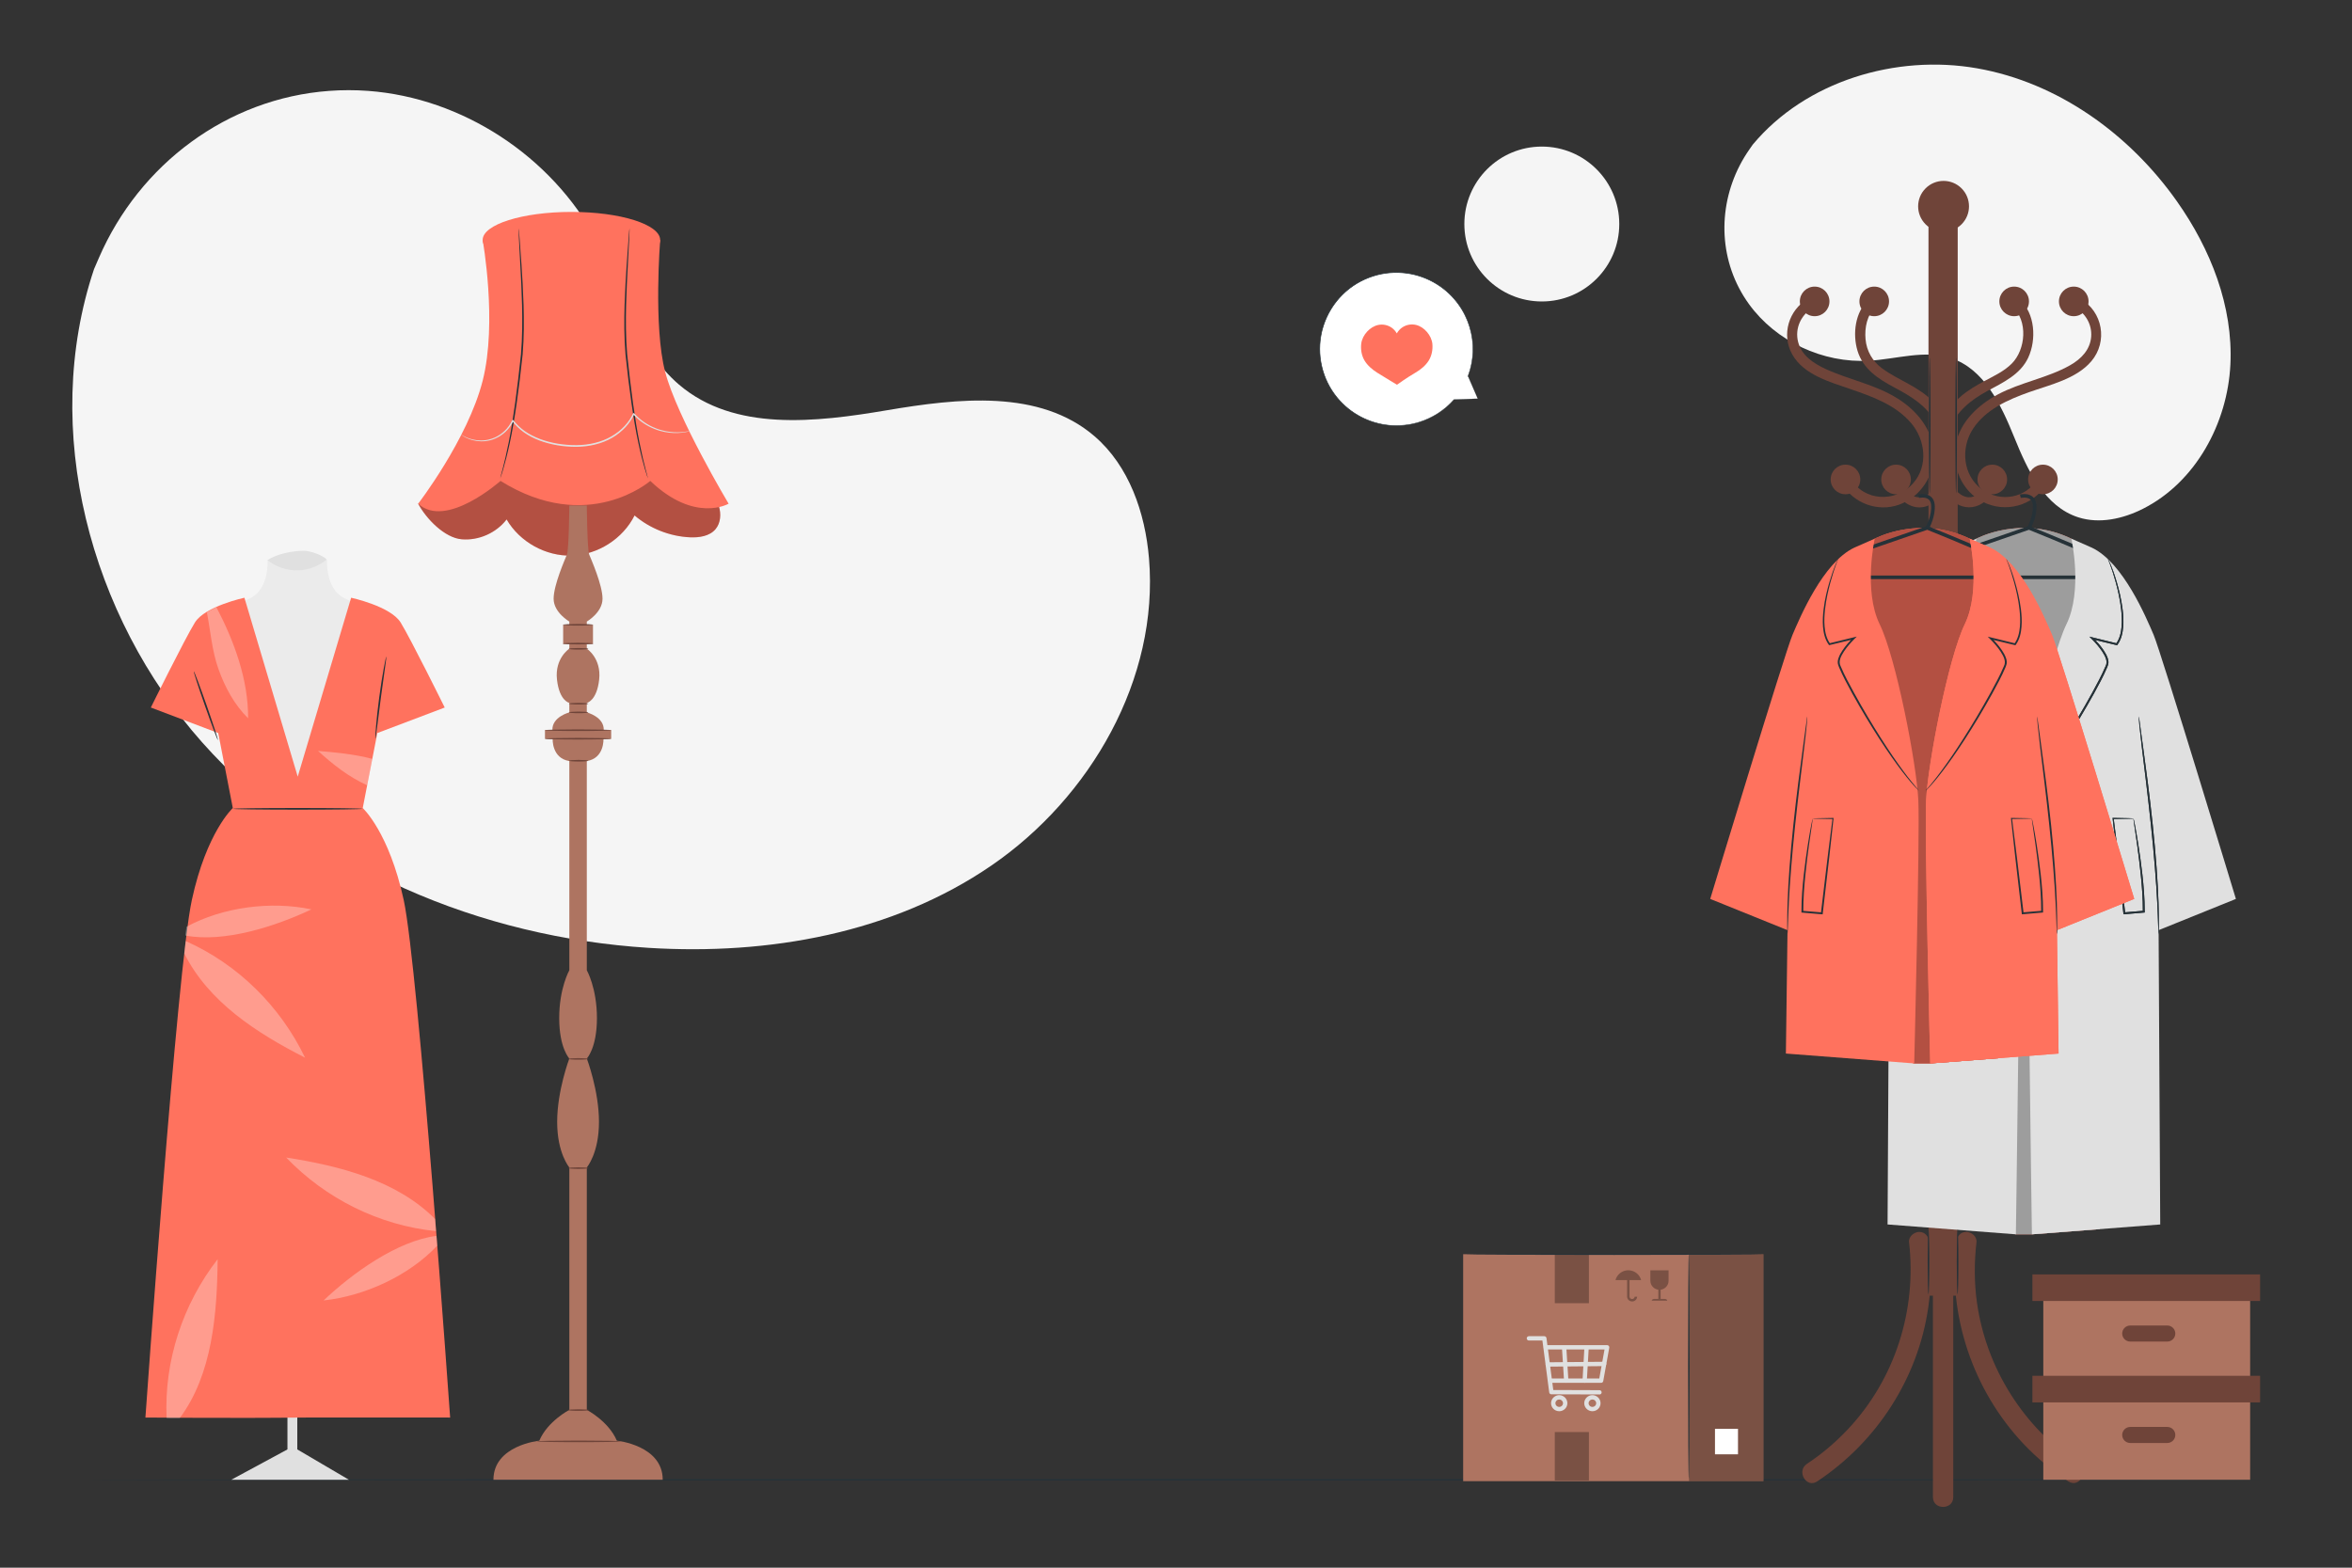 <svg xmlns="http://www.w3.org/2000/svg" viewBox="0 0 750 500"><rect x="0" y="0" width="750" height="500" fill="#333333" stroke="none"/><g id="freepik--background-simple--inject-4"><path d="M29.99,85.82l1.54-3.56c13-30.01,41.09-50.89,73.4-53.27,4.15-.31,8.33-.31,12.5,0,29.99,2.23,58.37,20.77,72.75,47.53,8.46,15.74,12.82,34.61,26.35,46.16,17.62,15.04,43.6,12.01,66.28,8.17,22.68-3.84,48.69-6.81,66.24,8.31,10.99,9.47,16.12,24.38,17.34,38.91,3.23,38.49-18.7,76.32-50.22,97.96-31.52,21.64-71.18,28.65-109.27,26.28-53.35-3.32-106.68-25.27-142.46-65.57C28.67,196.44,12.84,137,29.99,85.82Z" style="fill:#f5f5f5;"></path><path d="M558.92,46.11l-1.08,1.55c-9.14,13.08-10.62,30.1-3.34,44.13,.94,1.8,2,3.54,3.2,5.19,8.6,11.89,23.57,18.93,38.37,18.06,8.71-.51,17.66-3.53,25.93-.87,10.76,3.47,16.15,15.04,20.36,25.45,4.21,10.41,9.64,21.97,20.41,25.39,6.75,2.14,14.26,.46,20.61-2.76,16.82-8.51,26.92-27.31,27.84-45.94s-6.32-36.91-17.06-52.12c-15.04-21.32-37.81-37.85-63.71-42.4-25.91-4.55-54.66,4.09-71.53,24.32Z" style="fill:#f5f5f5;"></path><circle cx="491.65" cy="71.45" r="24.7" style="fill:#f5f5f5;"></circle></g><g id="freepik--Floor--inject-4"><path d="M28.14,471.96c0-.14,155.31-.26,346.84-.26s346.88,.12,346.88,.26-155.27,.26-346.88,.26-346.84-.12-346.84-.26Z" style="fill:#263238;"></path></g><g id="freepik--Coats--inject-4"><g><g><path d="M576.54,95.29c-6.17,3.54-8.56,11.46-5.03,17.75,3.65,6.5,11.99,8.79,18.54,11.05,6.99,2.4,14.29,4.99,19.27,10.74,4.68,5.4,5.66,13.84,.64,19.41-5.48,6.08-15.53,5.71-19.8-1.57-1.05-1.8-3.85-.17-2.8,1.64,3.63,6.2,11.39,9.1,18.19,6.66,6.96-2.51,11.38-9.35,11.01-16.72-.37-7.36-5.3-13.22-11.29-17.04-7.13-4.56-15.6-6.05-23.2-9.56-3.8-1.76-7.59-4.28-8.69-8.57-1.12-4.37,.95-8.76,4.8-10.97,1.81-1.04,.18-3.84-1.64-2.8h0Z" style="fill:#6f4439;"></path><path d="M595.89,95.55c-4.36,3.89-5.19,10.98-3.57,16.34,1.78,5.88,6.68,9,11.82,11.73,5.28,2.81,10.18,5.74,13.13,11.15,2.93,5.36,3.47,12.31,1.16,18-1.03,2.56-3.2,5.72-6.26,5.84-3.07,.13-5.21-3.03-6.18-5.55-.74-1.93-3.87-1.09-3.12,.86,1.89,4.93,6.62,9.74,12.27,7.23,5.8-2.57,7.84-9.96,7.92-15.75,.09-6.36-2.25-12.57-6.6-17.23-4.57-4.89-10.99-6.79-16.27-10.66-3.07-2.25-4.97-5.52-5.31-9.32-.33-3.65,.45-7.8,3.29-10.34,1.56-1.39-.74-3.68-2.29-2.29h0Z" style="fill:#6f4439;"></path><path d="M593.2,152.92c0,2.61-2.11,4.72-4.72,4.72s-4.72-2.11-4.72-4.72,2.11-4.72,4.72-4.72,4.72,2.11,4.72,4.72Z" style="fill:#6f4439;"></path><path d="M609.33,152.92c0,2.61-2.11,4.72-4.72,4.72s-4.72-2.11-4.72-4.72,2.11-4.72,4.72-4.72,4.72,2.11,4.72,4.72Z" style="fill:#6f4439;"></path><path d="M583.37,96.13c0,2.61-2.11,4.72-4.72,4.72s-4.72-2.11-4.72-4.72,2.11-4.72,4.72-4.72,4.72,2.11,4.72,4.72Z" style="fill:#6f4439;"></path><path d="M602.37,96.13c0,2.61-2.11,4.72-4.72,4.72s-4.72-2.11-4.72-4.72,2.11-4.72,4.72-4.72,4.72,2.11,4.72,4.72Z" style="fill:#6f4439;"></path><path d="M661.75,98.09c3.32,1.9,5.37,5.42,5.08,9.29-.31,4.16-3.21,7.12-6.68,9.09-7.25,4.12-15.78,5.42-23.14,9.36-6.11,3.27-11.89,8.59-13.3,15.66-1.45,7.3,1.78,15.07,8.5,18.54,7.2,3.72,16.21,1.35,20.35-5.72,1.06-1.8-1.74-3.44-2.8-1.64-3.69,6.3-11.98,7.64-17.77,3.41-6.12-4.47-6.83-13.14-2.88-19.25,4.03-6.23,11.22-9.37,17.95-11.76,6.66-2.36,15-4.2,19.8-9.83,5.36-6.29,3.67-15.85-3.47-19.95-1.81-1.04-3.45,1.76-1.64,2.8h0Z" style="fill:#6f4439;"></path><path d="M641.74,97.84c4.99,4.45,4.24,13.64-.24,18.13-2.35,2.36-5.46,3.83-8.36,5.38-2.84,1.51-5.65,3.11-8.08,5.25-4.63,4.09-7.47,9.85-8.08,15.98-.6,6.06,.81,13.58,5.95,17.46,2.36,1.79,5.34,2.33,8.08,1.09,3.01-1.36,4.88-4.24,6.03-7.23,.75-1.95-2.38-2.79-3.12-.86-.89,2.32-2.64,4.99-5.27,5.49-2.56,.48-4.79-1.61-6.05-3.6-3.31-5.26-3.2-12.65-.88-18.25,2.32-5.61,6.85-9.19,12.05-12,4.96-2.68,10.5-5.23,13-10.64,2.64-5.72,2.21-14.07-2.73-18.49-1.55-1.39-3.85,.9-2.29,2.29h0Z" style="fill:#6f4439;"></path><path d="M646.72,152.92c0,2.61,2.11,4.72,4.72,4.72s4.72-2.11,4.72-4.72-2.11-4.72-4.72-4.72-4.72,2.11-4.72,4.72Z" style="fill:#6f4439;"></path><path d="M630.58,152.92c0,2.61,2.11,4.72,4.72,4.72s4.72-2.11,4.72-4.72-2.11-4.72-4.72-4.72-4.72,2.11-4.72,4.72Z" style="fill:#6f4439;"></path><path d="M656.55,96.13c0,2.61,2.11,4.72,4.72,4.72s4.72-2.11,4.72-4.72-2.11-4.72-4.72-4.72-4.72,2.11-4.72,4.72Z" style="fill:#6f4439;"></path><path d="M637.55,96.13c0,2.61,2.11,4.72,4.72,4.72s4.72-2.11,4.72-4.72-2.11-4.72-4.72-4.72-4.72,2.11-4.72,4.72Z" style="fill:#6f4439;"></path><circle cx="619.76" cy="65.81" r="8.11" transform="translate(134.99 457.51) rotate(-45)" style="fill:#6f4439;"></circle><rect x="614.95" y="71.72" width="9.32" height="341.53" style="fill:#6f4439;"></rect><path d="M579.48,472.47c19.03-12.62,32.21-32.97,35.42-55.64,.97-6.87,1.13-13.78,.33-20.68-.2-1.74-1.35-3.24-3.24-3.24-1.6,0-3.44,1.49-3.24,3.24,2.51,21.72-4.48,43.74-19.5,59.7-3.92,4.17-8.28,7.87-13.05,11.03-3.46,2.3-.22,7.91,3.27,5.6h0Z" style="fill:#6f4439;"></path><path d="M662.8,466.87c-17.56-11.65-29.48-30.6-32.4-51.48-.89-6.37-.88-12.87-.14-19.25,.2-1.74-1.63-3.24-3.24-3.24-1.92,0-3.04,1.49-3.24,3.24-2.71,23.46,5.35,47.34,21.57,64.47,4.25,4.48,9.04,8.44,14.18,11.85,3.49,2.31,6.73-3.3,3.27-5.6h0Z" style="fill:#6f4439;"></path><path d="M616.37,399.94v77.55c0,4.17,6.48,4.18,6.48,0v-77.55c0-4.17-6.48-4.18-6.48,0h0Z" style="fill:#6f4439;"></path></g><g><path d="M630.23,171.81s14.23-7.7,30.28,0l7.04,17.67,2,202.54-21.64,1.66h-5.1l-16.14-5.18-9.77-171.76,1.72-27.59,11.6-17.35Z" style="fill:#FF725E;"></path><g style="opacity:.3;"><path d="M630.23,171.81s14.23-7.7,30.28,0l7.04,17.67,2,202.54-21.64,1.66h-5.1l-16.14-5.18-9.77-171.76,1.72-27.59,11.6-17.35Z"></path></g><path d="M630.23,171.81s14.23-7.7,30.28,0l7.04,17.67,2,202.54-21.64,1.66h-5.1l-16.14-5.18-9.77-171.76,1.72-27.59,11.6-17.35Z" style="fill:#e0e0e0;"></path><g style="opacity:.3;"><path d="M630.23,171.81s14.23-7.7,30.28,0l7.04,17.67,2,202.54-21.64,1.66h-5.1l-16.14-5.18-9.77-171.76,1.72-27.59,11.6-17.35Z"></path></g><g><path d="M674.3,184.71h-57.74l.07-.64c.02-.19,.56-4.77,2.78-6.26,2.05-1.37,9.8-3.93,10.2-4.06l17.41-6.02,.2,.08c2.43,.98,23.77,9.6,25.48,11.26,2.31,2.23,1.73,5.06,1.71,5.18l-.1,.45Zm-56.44-1.14h55.48c.04-.76-.07-2.34-1.44-3.66-1.16-1.13-15.46-7.13-24.92-10.94l-17.01,5.88c-.08,.03-7.99,2.63-9.92,3.92-1.26,.84-1.93,3.35-2.18,4.8Z" style="fill:#263238;"></path><path d="M647.49,168.64l-.99-.56s2.05-3.68,1.7-7.11c-.09-.83-.38-1.41-.91-1.78-1.12-.79-2.9-.38-2.91-.37l-.27-1.11c.09-.02,2.29-.54,3.84,.55,.8,.57,1.27,1.44,1.39,2.6,.39,3.8-1.75,7.63-1.84,7.79Z" style="fill:#263238;"></path></g><path d="M712.98,286.71s-23.87-78.7-26.23-84.21c-2.36-5.51-9.71-23.09-19.67-27.81l-6.56-2.89s3.67,16.53-1.57,27.28c-5.25,10.76-11.8,44.6-12.33,56.14-.52,11.54,1.31,138.46,1.31,138.46l40.92-3.15-.52-93.86,24.66-9.97Z" style="fill:#e0e0e0;"></path><path d="M688.34,298.04s-.04-.24-.07-.71c-.02-.53-.05-1.2-.08-2.04-.04-1.77-.16-4.32-.3-7.48-.31-6.31-.99-15.02-2-24.61-1-9.6-2.11-18.26-2.87-24.54-.38-3.14-.66-5.68-.83-7.45-.09-.88-.13-1.57-.16-2.03-.03-.47-.03-.71-.01-.71,.02,0,.07,.24,.13,.7,.07,.52,.16,1.19,.27,2.02,.25,1.83,.59,4.34,1.01,7.42,.86,6.27,2.03,14.93,3.04,24.53,1.01,9.6,1.62,18.33,1.83,24.66,.08,3.16,.14,5.72,.11,7.49-.01,.83-.02,1.51-.03,2.04-.01,.47-.03,.71-.05,.71Z" style="fill:#263238;"></path><path d="M680.3,261.05s-.17,.02-.46,.04c-.34,.01-.77,.02-1.28,.04-1.17,.02-2.75,.05-4.73,.09l.17-.19c.85,6.51,2.19,17.45,3.65,29.85l.04,.38-.32-.26c2.13-.18,4.2-.35,6.21-.52l-.27,.29c.02-4.24-.31-8.23-.67-11.81-.37-3.58-.78-6.76-1.14-9.41-.37-2.59-.68-4.7-.9-6.23-.1-.68-.18-1.24-.24-1.68-.05-.39-.06-.56-.05-.59,0-.03,.08,.19,.16,.57,.09,.44,.2,.98,.34,1.66,.28,1.45,.66,3.56,1.07,6.21,.41,2.65,.87,5.83,1.27,9.41,.4,3.59,.75,7.59,.75,11.87v.27l-.27,.02c-2,.17-4.08,.35-6.21,.53l-.29,.02-.03-.29-.04-.38c-1.46-12.4-2.7-23.35-3.39-29.88l-.02-.19h.19c2.01,.04,3.62,.07,4.81,.09,.5,.02,.91,.03,1.25,.04,.28,.01,.42,.02,.41,.04Z" style="fill:#263238;"></path><path d="M646.52,252.12s.19-.27,.59-.75c.39-.49,1.03-1.15,1.75-2.1,1.5-1.84,3.55-4.6,5.95-8.09,2.39-3.5,5.11-7.76,7.98-12.59,1.42-2.42,2.91-4.96,4.37-7.64,1.45-2.68,2.98-5.46,4.23-8.41,.89-1.62-.15-3.34-1.06-4.78-.98-1.46-2.14-2.78-3.33-3.97l-.74-.74,1.01,.25c2.7,.66,5.29,1.3,7.77,1.91l-.28,.1c1.19-1.62,1.61-3.62,1.77-5.48,.17-1.88,.04-3.69-.13-5.38-.38-3.39-1.08-6.32-1.73-8.71-.66-2.4-1.28-4.26-1.75-5.52-.46-1.27-.78-1.91-.78-1.91,.05-.04,.44,.6,.95,1.85,.52,1.25,1.2,3.1,1.9,5.5,.7,2.39,1.44,5.33,1.87,8.75,.2,1.71,.34,3.54,.18,5.47-.15,1.91-.55,4-1.84,5.77l-.1,.14-.18-.04c-2.48-.6-5.08-1.22-7.78-1.87l.27-.49c1.23,1.23,2.41,2.55,3.42,4.06,.5,.76,.97,1.56,1.27,2.47,.08,.23,.15,.45,.18,.7,.05,.24,.07,.49,.05,.75,.02,.26-.08,.49-.14,.73-.07,.24-.14,.48-.24,.68-1.27,3.02-2.81,5.79-4.27,8.48-1.47,2.68-2.97,5.22-4.41,7.64-2.9,4.82-5.66,9.06-8.1,12.54-2.45,3.48-4.56,6.2-6.11,8-.75,.92-1.42,1.56-1.84,2.03-.43,.45-.67,.68-.68,.67Z" style="fill:#263238;"></path><path d="M688.34,298.04s-.04-.24-.07-.71c-.02-.53-.05-1.2-.08-2.04-.04-1.77-.16-4.32-.3-7.48-.31-6.31-.99-15.02-2-24.61-1-9.6-2.11-18.26-2.87-24.54-.38-3.14-.66-5.68-.83-7.45-.09-.88-.13-1.57-.16-2.03-.03-.47-.03-.71-.01-.71,.02,0,.07,.24,.13,.7,.07,.52,.16,1.19,.27,2.02,.25,1.83,.59,4.34,1.01,7.42,.86,6.27,2.03,14.93,3.04,24.53,1.01,9.6,1.62,18.33,1.83,24.66,.08,3.16,.14,5.72,.11,7.49-.01,.83-.02,1.51-.03,2.04-.01,.47-.03,.71-.05,.71Z" style="fill:#263238;"></path><path d="M680.3,261.05s-.17,.02-.46,.04c-.34,.01-.77,.02-1.28,.04-1.17,.02-2.75,.05-4.73,.09l.17-.19c.85,6.51,2.19,17.45,3.65,29.85l.04,.38-.32-.26c2.13-.18,4.2-.35,6.21-.52l-.27,.29c.02-4.24-.31-8.23-.67-11.81-.37-3.58-.78-6.76-1.14-9.41-.37-2.59-.68-4.7-.9-6.23-.1-.68-.18-1.24-.24-1.68-.05-.39-.06-.56-.05-.59,0-.03,.08,.19,.16,.57,.09,.44,.2,.98,.34,1.66,.28,1.45,.66,3.56,1.07,6.21,.41,2.65,.87,5.83,1.27,9.41,.4,3.59,.75,7.59,.75,11.87v.27l-.27,.02c-2,.17-4.08,.35-6.21,.53l-.29,.02-.03-.29-.04-.38c-1.46-12.4-2.7-23.35-3.39-29.88l-.02-.19h.19c2.01,.04,3.62,.07,4.81,.09,.5,.02,.91,.03,1.25,.04,.28,.01,.42,.02,.41,.04Z" style="fill:#263238;"></path><path d="M646.52,252.12s.19-.27,.59-.75c.39-.49,1.03-1.15,1.75-2.1,1.5-1.84,3.55-4.6,5.95-8.09,2.39-3.5,5.11-7.76,7.98-12.59,1.42-2.42,2.91-4.96,4.37-7.64,1.45-2.68,2.98-5.46,4.23-8.41,.89-1.62-.15-3.34-1.06-4.78-.98-1.46-2.14-2.78-3.33-3.97l-.74-.74,1.01,.25c2.7,.66,5.29,1.3,7.77,1.91l-.28,.1c1.19-1.62,1.61-3.62,1.77-5.48,.17-1.88,.04-3.69-.13-5.38-.38-3.39-1.08-6.32-1.73-8.71-.66-2.4-1.28-4.26-1.75-5.52-.46-1.27-.78-1.91-.78-1.91,.05-.04,.44,.6,.95,1.85,.52,1.25,1.2,3.1,1.9,5.5,.7,2.39,1.44,5.33,1.87,8.75,.2,1.71,.34,3.54,.18,5.47-.15,1.91-.55,4-1.84,5.77l-.1,.14-.18-.04c-2.48-.6-5.08-1.22-7.78-1.87l.27-.49c1.23,1.23,2.41,2.55,3.42,4.06,.5,.76,.97,1.56,1.27,2.47,.08,.23,.15,.45,.18,.7,.05,.24,.07,.49,.05,.75,.02,.26-.08,.49-.14,.73-.07,.24-.14,.48-.24,.68-1.27,3.02-2.81,5.79-4.27,8.48-1.47,2.68-2.97,5.22-4.41,7.64-2.9,4.82-5.66,9.06-8.1,12.54-2.45,3.48-4.56,6.2-6.11,8-.75,.92-1.42,1.56-1.84,2.03-.43,.45-.67,.68-.68,.67Z" style="fill:#263238;"></path><g><path d="M577.77,286.71s23.87-78.7,26.23-84.21c2.36-5.51,9.71-23.09,19.67-27.81l6.56-2.89s-3.67,16.53,1.57,27.28c5.25,10.76,11.8,44.6,12.33,56.14,.52,11.54-1.31,138.46-1.31,138.46l-40.92-3.15,.52-93.86-24.66-9.97Z" style="fill:#e0e0e0;"></path><path d="M602.41,298.04s-.04-.24-.05-.71c0-.53-.02-1.2-.03-2.04-.04-1.77,.03-4.33,.11-7.49,.21-6.33,.82-15.05,1.83-24.66,1.01-9.61,2.18-18.27,3.04-24.53,.42-3.08,.76-5.59,1.01-7.42,.11-.82,.2-1.49,.27-2.02,.07-.46,.11-.7,.13-.7,.02,0,.02,.25-.01,.71-.03,.46-.07,1.15-.16,2.03-.16,1.76-.45,4.31-.83,7.45-.75,6.28-1.86,14.95-2.87,24.54-1.01,9.59-1.69,18.3-2,24.61-.14,3.16-.26,5.71-.3,7.48-.03,.83-.06,1.51-.08,2.04-.03,.47-.05,.71-.07,.71Z" style="fill:#263238;"></path><path d="M610.44,261.05s.13-.02,.41-.04c.34-.01,.75-.02,1.25-.04,1.19-.02,2.81-.05,4.81-.09h.19l-.02,.19c-.69,6.53-1.93,17.48-3.39,29.88l-.04,.38-.03,.29-.29-.02c-2.13-.18-4.2-.36-6.21-.53l-.27-.02v-.27c0-4.28,.35-8.28,.75-11.87,.4-3.59,.86-6.77,1.27-9.41,.42-2.65,.79-4.76,1.07-6.21l.34-1.66c.08-.37,.15-.59,.16-.57,0,.03,0,.2-.05,.59-.06,.44-.14,.99-.24,1.68-.22,1.53-.52,3.64-.9,6.23-.36,2.65-.78,5.83-1.14,9.41-.36,3.58-.69,7.57-.67,11.81l-.27-.29,6.21,.52-.32,.26,.04-.38c1.46-12.4,2.8-23.34,3.65-29.85l.17,.19c-1.97-.04-3.56-.07-4.73-.09-.52-.02-.94-.03-1.28-.04-.29-.01-.45-.02-.46-.04Z" style="fill:#263238;"></path><path d="M644.23,252.12s-.25-.22-.68-.67c-.42-.46-1.09-1.1-1.84-2.03-1.56-1.8-3.66-4.53-6.11-8-2.44-3.48-5.21-7.73-8.1-12.54-1.44-2.41-2.94-4.96-4.41-7.64-1.46-2.69-2.99-5.46-4.27-8.48-.1-.21-.17-.44-.24-.68-.06-.24-.16-.47-.14-.73-.02-.26,0-.51,.05-.75,.03-.25,.1-.48,.18-.7,.3-.91,.77-1.71,1.27-2.47,1.02-1.51,2.19-2.83,3.42-4.06l.27,.49c-2.7,.65-5.3,1.28-7.78,1.87l-.18,.04-.1-.14c-1.28-1.77-1.68-3.86-1.84-5.77-.15-1.93-.01-3.76,.18-5.47,.42-3.42,1.17-6.36,1.87-8.75,.71-2.39,1.38-4.25,1.9-5.5,.51-1.25,.89-1.89,.95-1.85,0,0-.33,.64-.78,1.91-.46,1.26-1.09,3.13-1.75,5.52-.65,2.4-1.35,5.33-1.73,8.71-.18,1.69-.3,3.5-.13,5.38,.16,1.86,.58,3.86,1.77,5.48l-.28-.1c2.48-.61,5.08-1.25,7.77-1.91l1.01-.25-.74,.74c-1.19,1.2-2.36,2.52-3.33,3.97-.91,1.44-1.95,3.16-1.06,4.78,1.24,2.95,2.78,5.74,4.23,8.41,1.46,2.68,2.95,5.22,4.37,7.64,2.87,4.82,5.59,9.08,7.98,12.59,2.4,3.5,4.45,6.26,5.95,8.09,.72,.94,1.36,1.61,1.75,2.1,.4,.48,.61,.74,.59,.75Z" style="fill:#263238;"></path></g></g><g><path d="M597.82,171.81s14.22-7.7,30.28,0l7.04,17.67,2,148.03-21.64,1.66h-5.1l-16.14-5.18-9.77-117.25,1.72-27.59,11.6-17.35Z" style="fill:#FF725E;"></path><g style="opacity:.3;"><path d="M597.82,171.81s14.22-7.7,30.28,0l7.04,17.67,2,148.03-21.64,1.66h-5.1l-16.14-5.18-9.77-117.25,1.72-27.59,11.6-17.35Z"></path></g><path d="M597.82,171.81s14.22-7.7,30.28,0l7.04,17.67,2,148.03-21.64,1.66h-5.1l-16.14-5.18-9.77-117.25,1.72-27.59,11.6-17.35Z" style="fill:#FF725E;"></path><g style="opacity:.3;"><path d="M597.82,171.81s14.22-7.7,30.28,0l7.04,17.67,2,148.03-21.64,1.66h-5.1l-16.14-5.18-9.77-117.25,1.72-27.59,11.6-17.35Z"></path></g><g><path d="M641.88,184.71h-57.74l.07-.64c.02-.19,.56-4.77,2.78-6.26,2.05-1.37,9.8-3.93,10.2-4.06l17.41-6.02,.2,.08c2.43,.98,23.77,9.6,25.48,11.26,2.31,2.23,1.73,5.06,1.71,5.18l-.1,.45Zm-56.44-1.14h55.48c.04-.76-.07-2.34-1.44-3.66-1.16-1.13-15.46-7.13-24.92-10.94l-17.01,5.88c-.08,.03-7.99,2.63-9.92,3.92-1.26,.84-1.93,3.35-2.18,4.8Z" style="fill:#263238;"></path><path d="M615.07,168.64l-.99-.56s2.05-3.68,1.7-7.11c-.09-.83-.38-1.41-.91-1.78-1.12-.79-2.9-.38-2.91-.37l-.27-1.11c.09-.02,2.29-.54,3.84,.55,.8,.57,1.27,1.44,1.39,2.6,.39,3.8-1.75,7.63-1.84,7.79Z" style="fill:#263238;"></path></g><path d="M680.56,286.71s-23.87-78.7-26.23-84.21c-2.36-5.51-9.71-23.09-19.67-27.81l-6.56-2.89s3.67,16.53-1.57,27.28c-5.25,10.76-11.8,44.6-12.33,56.14-.52,11.54,1.31,83.95,1.31,83.95l40.92-3.15-.52-39.35,24.66-9.97Z" style="fill:#FF725E;"></path><path d="M655.92,298.04s-.04-.24-.07-.71c-.02-.53-.05-1.2-.08-2.04-.04-1.77-.16-4.32-.3-7.48-.31-6.31-.99-15.02-2-24.61-1-9.6-2.11-18.26-2.87-24.54-.38-3.14-.66-5.68-.83-7.45-.09-.88-.13-1.57-.16-2.03-.03-.47-.03-.71-.01-.71,.02,0,.06,.24,.13,.7,.07,.52,.16,1.19,.27,2.02,.25,1.83,.59,4.34,1.01,7.42,.86,6.27,2.03,14.93,3.04,24.53,1.01,9.6,1.62,18.33,1.83,24.66,.08,3.16,.14,5.72,.11,7.49-.01,.83-.02,1.51-.03,2.04-.01,.47-.03,.71-.05,.71Z" style="fill:#263238;"></path><path d="M647.89,261.05s-.17,.02-.46,.04c-.34,.01-.77,.02-1.28,.04-1.17,.02-2.75,.05-4.73,.09l.17-.19c.85,6.51,2.19,17.45,3.65,29.85l.04,.38-.32-.26c2.13-.18,4.2-.35,6.21-.52l-.27,.29c.02-4.24-.31-8.23-.67-11.81-.37-3.58-.78-6.76-1.14-9.41-.37-2.59-.68-4.7-.9-6.23-.1-.68-.18-1.24-.24-1.68-.05-.39-.06-.56-.05-.59,0-.03,.08,.19,.16,.57l.34,1.66c.28,1.45,.66,3.56,1.07,6.21,.41,2.65,.87,5.83,1.27,9.41,.4,3.59,.75,7.59,.75,11.87v.27l-.27,.02c-2,.17-4.08,.35-6.21,.53l-.29,.02-.03-.29-.04-.38c-1.46-12.4-2.7-23.35-3.39-29.88l-.02-.19h.19c2.01,.04,3.62,.07,4.81,.09,.5,.02,.91,.03,1.25,.04,.28,.01,.42,.02,.41,.04Z" style="fill:#263238;"></path><path d="M614.1,252.12s.19-.27,.59-.75c.39-.49,1.03-1.15,1.75-2.1,1.5-1.84,3.55-4.6,5.95-8.09,2.39-3.5,5.11-7.76,7.98-12.59,1.42-2.42,2.91-4.96,4.37-7.64,1.45-2.68,2.98-5.46,4.23-8.41,.89-1.62-.15-3.34-1.06-4.78-.98-1.46-2.14-2.78-3.33-3.97l-.74-.74,1.01,.25c2.7,.66,5.29,1.3,7.77,1.91l-.28,.1c1.19-1.62,1.61-3.62,1.77-5.48,.17-1.88,.04-3.69-.13-5.38-.38-3.39-1.08-6.32-1.73-8.71-.66-2.4-1.28-4.26-1.75-5.52-.46-1.27-.78-1.91-.78-1.91,.05-.04,.44,.6,.95,1.85,.52,1.25,1.2,3.1,1.9,5.5,.7,2.39,1.44,5.33,1.87,8.75,.2,1.71,.34,3.54,.18,5.47-.15,1.91-.55,4-1.84,5.77l-.1,.14-.18-.04c-2.48-.6-5.08-1.22-7.78-1.87l.27-.49c1.23,1.23,2.41,2.55,3.42,4.06,.5,.76,.97,1.56,1.27,2.47,.08,.23,.15,.45,.18,.7,.05,.24,.07,.49,.05,.75,.02,.26-.08,.49-.14,.73-.07,.24-.14,.48-.24,.68-1.27,3.02-2.81,5.79-4.27,8.48-1.47,2.68-2.97,5.22-4.41,7.64-2.9,4.82-5.66,9.06-8.1,12.54-2.45,3.48-4.56,6.2-6.11,8-.75,.92-1.42,1.56-1.84,2.03-.43,.45-.67,.68-.68,.67Z" style="fill:#263238;"></path><path d="M680.56,286.71s-23.87-78.7-26.23-84.21c-2.36-5.51-9.71-23.09-19.67-27.81l-6.56-2.89s3.67,16.53-1.57,27.28c-5.25,10.76-11.8,44.6-12.33,56.14-.52,11.54,1.31,83.95,1.31,83.95l40.92-3.15-.52-39.35,24.66-9.97Z" style="fill:#FF725E;"></path><path d="M655.92,298.04s-.04-.24-.07-.71c-.02-.53-.05-1.2-.08-2.04-.04-1.77-.16-4.32-.3-7.48-.31-6.31-.99-15.02-2-24.61-1-9.6-2.11-18.26-2.87-24.54-.38-3.14-.66-5.68-.83-7.45-.09-.88-.13-1.57-.16-2.03-.03-.47-.03-.71-.01-.71,.02,0,.06,.24,.13,.7,.07,.52,.16,1.19,.27,2.02,.25,1.83,.59,4.34,1.01,7.42,.86,6.27,2.03,14.93,3.04,24.53,1.01,9.6,1.62,18.33,1.83,24.66,.08,3.16,.14,5.72,.11,7.49-.01,.83-.02,1.51-.03,2.04-.01,.47-.03,.71-.05,.71Z" style="fill:#263238;"></path><path d="M647.89,261.05s-.17,.02-.46,.04c-.34,.01-.77,.02-1.28,.04-1.17,.02-2.75,.05-4.73,.09l.17-.19c.85,6.51,2.19,17.45,3.65,29.85l.04,.38-.32-.26c2.13-.18,4.2-.35,6.21-.52l-.27,.29c.02-4.24-.31-8.23-.67-11.81-.37-3.58-.78-6.76-1.14-9.41-.37-2.59-.68-4.7-.9-6.23-.1-.68-.18-1.24-.24-1.68-.05-.39-.06-.56-.05-.59,0-.03,.08,.19,.16,.57l.34,1.66c.28,1.45,.66,3.56,1.07,6.21,.41,2.65,.87,5.83,1.27,9.41,.4,3.59,.75,7.59,.75,11.87v.27l-.27,.02c-2,.17-4.08,.35-6.21,.53l-.29,.02-.03-.29-.04-.38c-1.46-12.4-2.7-23.35-3.39-29.88l-.02-.19h.19c2.01,.04,3.62,.07,4.81,.09,.5,.02,.91,.03,1.25,.04,.28,.01,.42,.02,.41,.04Z" style="fill:#263238;"></path><path d="M614.1,252.12s.19-.27,.59-.75c.39-.49,1.03-1.15,1.75-2.1,1.5-1.84,3.55-4.6,5.95-8.09,2.39-3.5,5.11-7.76,7.98-12.59,1.42-2.42,2.91-4.96,4.37-7.64,1.45-2.68,2.98-5.46,4.23-8.41,.89-1.62-.15-3.34-1.06-4.78-.98-1.46-2.14-2.78-3.33-3.97l-.74-.74,1.01,.25c2.7,.66,5.29,1.3,7.77,1.91l-.28,.1c1.19-1.62,1.61-3.62,1.77-5.48,.17-1.88,.04-3.69-.13-5.38-.38-3.39-1.08-6.32-1.73-8.71-.66-2.4-1.28-4.26-1.75-5.52-.46-1.27-.78-1.91-.78-1.91,.05-.04,.44,.6,.95,1.85,.52,1.25,1.2,3.1,1.9,5.5,.7,2.39,1.44,5.33,1.87,8.75,.2,1.71,.34,3.54,.18,5.47-.15,1.91-.55,4-1.84,5.77l-.1,.14-.18-.04c-2.48-.6-5.08-1.22-7.78-1.87l.27-.49c1.23,1.23,2.41,2.55,3.42,4.06,.5,.76,.97,1.56,1.27,2.47,.08,.23,.15,.45,.18,.7,.05,.24,.07,.49,.05,.75,.02,.26-.08,.49-.14,.73-.07,.24-.14,.48-.24,.68-1.27,3.02-2.81,5.79-4.27,8.48-1.47,2.68-2.97,5.22-4.41,7.64-2.9,4.82-5.66,9.06-8.1,12.54-2.45,3.48-4.56,6.2-6.11,8-.75,.92-1.42,1.56-1.84,2.03-.43,.45-.67,.68-.68,.67Z" style="fill:#263238;"></path><g><path d="M545.35,286.71s23.87-78.7,26.23-84.21c2.36-5.51,9.71-23.09,19.67-27.81l6.56-2.89s-3.67,16.53,1.57,27.28c5.25,10.76,11.8,44.6,12.33,56.14,.52,11.54-1.31,83.95-1.31,83.95l-40.92-3.15,.52-39.35-24.66-9.97Z" style="fill:#FF725E;"></path><path d="M569.99,298.04s-.04-.24-.05-.71c0-.53-.02-1.2-.03-2.04-.04-1.77,.03-4.33,.11-7.49,.21-6.33,.82-15.05,1.83-24.66,1.01-9.61,2.18-18.27,3.04-24.53,.42-3.08,.76-5.59,1.01-7.42,.11-.82,.2-1.49,.27-2.02,.07-.46,.11-.7,.13-.7,.02,0,.02,.25-.01,.71-.03,.46-.07,1.15-.16,2.03-.16,1.76-.45,4.31-.83,7.45-.75,6.28-1.86,14.95-2.87,24.54-1.01,9.59-1.69,18.3-2,24.61-.14,3.16-.26,5.71-.3,7.48-.03,.83-.06,1.51-.08,2.04-.02,.47-.05,.71-.07,.71Z" style="fill:#263238;"></path><path d="M578.03,261.05s.13-.02,.41-.04c.34-.01,.75-.02,1.25-.04,1.19-.02,2.81-.05,4.81-.09h.19l-.02,.19c-.69,6.53-1.93,17.48-3.39,29.88l-.04,.38-.03,.29-.29-.02c-2.13-.18-4.2-.36-6.21-.53l-.27-.02v-.27c0-4.28,.35-8.28,.75-11.87,.4-3.59,.86-6.77,1.27-9.41,.42-2.65,.79-4.76,1.07-6.21l.34-1.66c.08-.37,.15-.59,.16-.57,0,.03,0,.2-.05,.59-.06,.44-.14,.99-.24,1.68-.22,1.53-.52,3.64-.9,6.23-.36,2.65-.78,5.83-1.14,9.41-.36,3.58-.69,7.57-.67,11.81l-.27-.29c2,.17,4.08,.34,6.21,.52l-.32,.26,.04-.38c1.46-12.4,2.8-23.34,3.65-29.85l.17,.19c-1.97-.04-3.56-.07-4.73-.09-.52-.02-.94-.03-1.28-.04-.29-.01-.45-.02-.46-.04Z" style="fill:#263238;"></path><path d="M611.81,252.12s-.25-.22-.68-.67c-.42-.46-1.09-1.1-1.84-2.03-1.56-1.8-3.66-4.53-6.11-8-2.44-3.48-5.21-7.73-8.1-12.54-1.44-2.41-2.94-4.96-4.41-7.64-1.46-2.69-2.99-5.46-4.27-8.48-.1-.21-.17-.44-.24-.68-.06-.24-.16-.47-.14-.73-.02-.26,0-.51,.05-.75,.03-.25,.1-.48,.18-.7,.3-.91,.77-1.71,1.27-2.47,1.02-1.51,2.19-2.83,3.42-4.06l.27,.49c-2.7,.65-5.3,1.28-7.78,1.87l-.18,.04-.1-.14c-1.28-1.77-1.68-3.86-1.84-5.77-.15-1.93-.01-3.76,.18-5.47,.42-3.42,1.17-6.36,1.87-8.75,.71-2.39,1.38-4.25,1.9-5.5,.51-1.25,.89-1.89,.95-1.85,0,0-.33,.64-.78,1.91-.46,1.26-1.09,3.13-1.75,5.52-.65,2.4-1.35,5.33-1.73,8.71-.18,1.69-.3,3.5-.13,5.38,.16,1.86,.58,3.86,1.77,5.48l-.28-.1c2.48-.61,5.08-1.25,7.77-1.91l1.01-.25-.74,.74c-1.19,1.2-2.36,2.52-3.33,3.97-.91,1.44-1.95,3.16-1.06,4.78,1.24,2.95,2.78,5.74,4.23,8.41,1.46,2.68,2.95,5.22,4.37,7.64,2.87,4.82,5.59,9.08,7.98,12.59,2.4,3.5,4.45,6.26,5.95,8.09,.72,.94,1.36,1.61,1.75,2.1,.4,.48,.61,.74,.59,.75Z" style="fill:#263238;"></path></g></g><path d="M614.95,412.77c-.14,0-.26-4.62-.26-10.32s.12-10.32,.26-10.32,.26,4.62,.26,10.32-.12,10.32-.26,10.32Z" style="fill:#263238;"></path><path d="M624.23,412.77c-.14,0-.26-4.62-.26-10.32s.12-10.32,.26-10.32,.26,4.62,.26,10.32-.12,10.32-.26,10.32Z" style="fill:#263238;"></path><path d="M615.34,114.09c.14,0,.26,9.68,.26,21.62s-.12,21.62-.26,21.62-.26-9.68-.26-21.62,.12-21.62,.26-21.62Z" style="fill:#263238;"></path><path d="M623.76,114.09c.14,0,.26,9.68,.26,21.62s-.12,21.62-.26,21.62-.26-9.68-.26-21.62,.12-21.62,.26-21.62Z" style="fill:#263238;"></path></g></g><g id="freepik--Lamp--inject-4"><g><g><path d="M225.56,154.88c1.48,2.07,2.98,4.2,3.7,6.64,.73,2.44,.55,5.3-1.09,7.25-1.91,2.26-5.2,2.73-8.15,2.6-6.44-.3-12.76-2.79-17.67-6.97-3.72,7.44-11.71,12.54-20.02,12.8-8.31,.26-16.6-4.34-20.78-11.53-3.32,4.32-8.9,6.79-14.32,6.33-5.43-.45-11.33-6.53-13.88-11.34l3.65-2.34,20.49-13.06,57.19,.9,10.88,8.72Z" style="fill:#FF725E;"></path><g style="opacity:.3;"><path d="M225.56,154.88c1.48,2.07,2.98,4.2,3.7,6.64,.73,2.44,.55,5.3-1.09,7.25-1.91,2.26-5.2,2.73-8.15,2.6-6.44-.3-12.76-2.79-17.67-6.97-3.72,7.44-11.71,12.54-20.02,12.8-8.31,.26-16.6-4.34-20.78-11.53-3.32,4.32-8.9,6.79-14.32,6.33-5.43-.45-11.33-6.53-13.88-11.34l3.65-2.34,20.49-13.06,57.19,.9,10.88,8.72Z"></path></g><ellipse cx="182.21" cy="76.53" rx="28.3" ry="8.94" style="fill:#FF725E;"></ellipse><path d="M133.35,160.65s15.81-20.56,20.56-39.21c4.74-18.66,0-44.91,0-44.91h56.61s-2.21,27.51,1.58,42.06c3.79,14.55,20.24,42.06,20.24,42.06,0,0-10.75,6.32-24.98-7.27,0,0-19.92,17.39-47.75,0,0,0-17.39,15.5-26.25,7.27Z" style="fill:#FF725E;"></path><path d="M165.39,72.87s.05,.28,.1,.81c.05,.58,.11,1.36,.19,2.34,.15,2.08,.36,5,.62,8.59,.24,3.63,.51,7.95,.66,12.77,.13,4.81,.16,10.11-.3,15.66-1.16,11.05-2.54,21.02-4.08,28.15-.76,3.56-1.51,6.41-2.09,8.37-.27,.98-.53,1.73-.7,2.24-.17,.51-.26,.77-.28,.77s.05-.28,.18-.8c.15-.56,.35-1.32,.6-2.26,.52-1.96,1.21-4.82,1.92-8.39,1.44-7.12,2.76-17.09,3.92-28.12,.45-5.52,.45-10.8,.34-15.61-.12-4.8-.35-9.13-.55-12.76-.19-3.59-.34-6.52-.45-8.6-.04-.98-.07-1.76-.09-2.34-.01-.54-.01-.82,0-.82Z" style="fill:#263238;"></path><path d="M200.74,72.87s.02,.28,0,.82c-.02,.58-.05,1.36-.09,2.34-.11,2.08-.26,5.01-.45,8.6-.19,3.63-.43,7.95-.55,12.76-.11,4.8-.11,10.09,.34,15.61,1.16,11.02,2.48,21,3.92,28.12,.71,3.56,1.4,6.42,1.92,8.39,.25,.95,.45,1.7,.6,2.26,.14,.52,.2,.79,.18,.8-.02,0-.11-.26-.28-.77-.16-.51-.42-1.26-.7-2.24-.58-1.95-1.33-4.8-2.09-8.37-1.53-7.13-2.92-17.09-4.08-28.15-.46-5.55-.43-10.85-.3-15.66,.15-4.81,.42-9.14,.66-12.77,.26-3.59,.47-6.51,.62-8.59,.08-.98,.14-1.75,.19-2.34,.05-.53,.08-.81,.1-.81Z" style="fill:#263238;"></path></g><g><path d="M196.7,459.5c-2.64-6.23-9.58-9.83-9.58-9.83v-77.33s3.88-4.49,3.88-14.51-3.88-20.23-3.88-20.23c0,0,3.23-3.32,3.23-12.89s-3.23-15.26-3.23-15.26v-66.72c5.68-.91,5.31-7.1,5.31-7.1h2.46v-2.81h-2.37c.13-4.21-5.4-5.61-5.4-5.61v-3.03s3.19-.61,3.94-7.43c.76-6.83-3.94-9.86-3.94-9.86v-1.52h1.97v-6.07h-1.97v-1.06s5.01-2.88,5.01-7.28-3.64-12.59-4.25-14.11c-.61-1.52-.76-15.17-.76-15.62h-5.57c0,.46-.15,14.11-.76,15.62-.61,1.52-4.25,9.71-4.25,14.11s5.01,7.28,5.01,7.28v1.06h-1.97v6.07h1.97v1.52s-4.7,3.03-3.94,9.86c.76,6.83,3.94,7.43,3.94,7.43v3.03s-5.53,1.4-5.4,5.61h-2.37v2.81h2.46s-.37,6.19,5.31,7.1v66.72s-3.23,5.69-3.23,15.26,3.23,12.89,3.23,12.89c0,0-3.88,10.21-3.88,20.23s3.88,14.51,3.88,14.51v77.33s-6.94,3.59-9.58,9.83c0,0-14.62,1.44-14.62,12.46h53.98c0-11.02-14.62-12.46-14.62-12.46Z" style="fill:#ae7461;"></path><path d="M189.14,199.27c0,.14-2.15,.26-4.81,.26s-4.81-.12-4.81-.26,2.15-.26,4.81-.26,4.81,.12,4.81,.26Z" style="fill:#6f4439;"></path><path d="M189.14,205.26c0,.14-2.15,.26-4.81,.26s-4.81-.12-4.81-.26,2.15-.26,4.81-.26,4.81,.12,4.81,.26Z" style="fill:#6f4439;"></path><path d="M194.89,232.89c0,.14-4.73,.26-10.56,.26s-10.56-.12-10.56-.26,4.73-.26,10.56-.26,10.56,.12,10.56,.26Z" style="fill:#6f4439;"></path><path d="M194.89,235.6c0,.14-4.73,.26-10.56,.26s-10.56-.12-10.56-.26,4.73-.26,10.56-.26,10.56,.12,10.56,.26Z" style="fill:#6f4439;"></path><path d="M187.59,242.62c0,.14-1.38,.26-3.09,.26s-3.09-.12-3.09-.26,1.38-.26,3.09-.26,3.09,.12,3.09,.26Z" style="fill:#6f4439;"></path><path d="M187.59,227.21c0,.14-1.38,.26-3.09,.26s-3.09-.12-3.09-.26,1.38-.26,3.09-.26,3.09,.12,3.09,.26Z" style="fill:#6f4439;"></path><path d="M187.59,224.43c0,.14-1.38,.26-3.09,.26s-3.09-.12-3.09-.26,1.38-.26,3.09-.26,3.09,.12,3.09,.26Z" style="fill:#6f4439;"></path><path d="M187.59,206.93c0,.14-1.38,.26-3.09,.26s-3.09-.12-3.09-.26,1.38-.26,3.09-.26,3.09,.12,3.09,.26Z" style="fill:#6f4439;"></path><path d="M187.65,337.73c0,.14-1.43,.26-3.2,.26s-3.2-.12-3.2-.26,1.43-.26,3.2-.26,3.2,.12,3.2,.26Z" style="fill:#6f4439;"></path><path d="M187.65,372.56c0,.14-1.43,.26-3.2,.26s-3.2-.12-3.2-.26,1.43-.26,3.2-.26,3.2,.12,3.2,.26Z" style="fill:#6f4439;"></path><path d="M187.82,449.73c0,.14-1.5,.26-3.35,.26s-3.35-.12-3.35-.26,1.5-.26,3.35-.26,3.35,.12,3.35,.26Z" style="fill:#6f4439;"></path><path d="M198.05,459.71c0,.14-6.03,.26-13.46,.26s-13.46-.12-13.46-.26,6.03-.26,13.46-.26,13.46,.12,13.46,.26Z" style="fill:#6f4439;"></path></g><path d="M220.39,137.35s-.12,.05-.35,.12c-.23,.06-.58,.18-1.04,.28-.92,.19-2.3,.41-4.08,.36-1.76-.07-3.93-.36-6.23-1.3-2.3-.89-4.74-2.42-6.8-4.7l.37-.05c-1.31,2.95-3.81,5.69-7.05,7.56-3.25,1.9-7.23,2.84-11.31,2.89-4.23,.03-8.31-.67-11.91-2.03-1.8-.68-3.47-1.56-4.94-2.6-1.46-1.05-2.72-2.28-3.71-3.61l.38-.04c-1.27,2.73-3.47,4.61-5.67,5.58-2.21,1-4.39,1.08-6.08,.83-1.7-.25-2.95-.81-3.75-1.24-.4-.22-.69-.41-.88-.55-.19-.14-.28-.21-.28-.22,.02-.03,.41,.26,1.22,.66,.81,.39,2.05,.91,3.72,1.11,1.65,.21,3.77,.08,5.9-.91,2.11-.97,4.22-2.81,5.41-5.44,.05-.11,.18-.16,.29-.11,.03,.02,.06,.04,.09,.07,.97,1.28,2.2,2.46,3.63,3.48,1.44,1.01,3.08,1.85,4.85,2.52,3.54,1.32,7.58,2,11.73,1.97,4.01-.05,7.9-.96,11.07-2.8,3.17-1.81,5.61-4.45,6.9-7.31,.05-.11,.18-.16,.29-.11,.03,.01,.06,.03,.07,.06,1.98,2.24,4.35,3.76,6.6,4.66,2.24,.94,4.37,1.27,6.11,1.38,1.74,.09,3.12-.08,4.04-.23,.92-.17,1.41-.29,1.42-.26Z" style="fill:#e0e0e0;"></path></g></g><g id="freepik--Speech_Bubble--inject-4"><g><g><path d="M471.21,127.14l-7.6,.32c-2.88,3.28-6.68,5.84-11.17,7.22-12.9,3.96-26.57-3.28-30.53-16.18-3.96-12.9,3.28-26.57,16.18-30.53,12.9-3.96,26.57,3.28,30.53,16.18,1.65,5.39,1.35,10.9-.5,15.79h0l3.08,7.2Z" style="fill:#fff;"></path><path d="M471.21,127.14s-.07-.16-.21-.47c-.14-.31-.34-.77-.6-1.38-.53-1.21-1.3-3.01-2.31-5.34h.08v.02l-.21,.27,.11-.32c.54-1.48,1.05-3.22,1.32-5.22,.29-2,.33-4.25,0-6.65-.32-2.4-1.06-4.94-2.28-7.45-1.23-2.5-2.98-4.94-5.25-7.06-2.27-2.12-5.08-3.9-8.26-5.06-3.18-1.17-6.74-1.69-10.36-1.39-3.62,.29-7.27,1.45-10.55,3.41-3.28,1.97-6.15,4.79-8.21,8.2-1.05,1.71-1.85,3.54-2.45,5.41-.59,1.88-.93,3.81-1.05,5.72-.24,3.84,.47,7.63,1.88,10.99,1.42,3.36,3.56,6.28,6.09,8.56,2.52,2.29,5.43,3.93,8.38,4.95,2.95,1.02,5.94,1.43,8.73,1.33,1.4-.05,2.74-.21,4.03-.46,1.28-.26,2.5-.61,3.64-1.03,2.28-.84,4.24-1.94,5.87-3.13,1.64-1.18,2.94-2.44,3.98-3.61v-.02h.03c2.46-.09,4.35-.16,5.64-.21,.64-.02,1.13-.04,1.46-.05,.33-.01,.5-.01,.5-.01,0,0-.16,.01-.48,.03-.33,.02-.81,.04-1.45,.07l-5.67,.27,.03-.02c-1.04,1.18-2.34,2.45-3.98,3.64-1.63,1.19-3.6,2.32-5.89,3.16-1.14,.42-2.37,.78-3.65,1.05-1.29,.26-2.65,.43-4.05,.48-2.81,.11-5.82-.3-8.8-1.32-2.97-1.02-5.9-2.67-8.45-4.98-2.55-2.3-4.71-5.24-6.15-8.62-1.42-3.39-2.15-7.21-1.9-11.09,.13-1.94,.47-3.88,1.06-5.78,.6-1.89,1.41-3.74,2.47-5.46,2.08-3.44,4.98-6.28,8.29-8.27,3.31-1.98,7-3.15,10.65-3.44,3.65-.3,7.24,.23,10.44,1.41,3.21,1.18,6.03,2.98,8.32,5.12,2.29,2.14,4.05,4.6,5.28,7.13,1.22,2.53,1.96,5.09,2.27,7.51,.32,2.42,.27,4.68-.03,6.69-.28,2.01-.8,3.76-1.35,5.24l-.08-.04h0l.05-.08,.03,.08c.99,2.36,1.75,4.17,2.27,5.39,.25,.6,.44,1.06,.58,1.38,.13,.31,.19,.46,.19,.46Z" style="fill:#263238;"></path></g><path d="M456.76,109.73c-.14-1.43-.81-2.78-1.75-3.87-.92-1.07-2.14-1.92-3.51-2.24-1.46-.34-3.05-.06-4.3,.77-.74,.49-1.36,1.17-1.79,1.95-.4-.71-.95-1.33-1.6-1.8-1.22-.87-2.81-1.21-4.28-.91-1.38,.28-2.62,1.09-3.58,2.12-.98,1.06-1.69,2.39-1.88,3.81-.23,1.79,.08,3.76,.98,5.32,.95,1.65,2.52,2.99,4.13,4,2.72,1.7,6.29,3.83,6.29,3.83,0,0,3.09-2.23,5.86-3.84,1.65-.96,3.25-2.25,4.26-3.87,.95-1.53,1.33-3.49,1.16-5.28Z" style="fill:#FF725E;"></path></g></g><g id="freepik--Boxes--inject-4"><g><g><rect x="466.57" y="400.02" width="95.76" height="72.39" style="fill:#ae7461;"></rect><g><g style="opacity:.3;"><path d="M526.26,408.52v-3.37h5.81v3.37c0,1.44-1.11,2.64-2.53,2.82v2.94h1.29c.45,0,.82,.26,.82,.57h-4.96c0-.31,.37-.57,.82-.57h1.29v-2.94c-1.42-.18-2.53-1.38-2.53-2.82Z" style="fill-rule:evenodd;"></path><path d="M515.14,408.29c.45-1.8,2.12-3.15,4.09-3.15h0c1.97,0,3.64,1.35,4.09,3.15h-3.7v5.29c.03,.41,.39,.74,.82,.74s.78-.32,.82-.74h.79c-.03,.84-.74,1.51-1.6,1.51s-1.57-.67-1.61-1.51v-5.29h-3.69Z" style="fill-rule:evenodd;"></path></g><g style="opacity:.3;"><rect x="538.58" y="400.02" width="23.75" height="72.39" transform="translate(1100.91 872.42) rotate(180)"></rect></g><path d="M538.53,471.68c-.13,0-.24-16.05-.24-35.85s.11-35.85,.24-35.85,.24,16.05,.24,35.85-.11,35.85-.24,35.85Z" style="fill:#263238;"></path><rect x="546.87" y="455.71" width="7.34" height="8.13" style="fill:#fff;"></rect><g style="opacity:.3;"><rect x="495.79" y="400.2" width="10.88" height="15.45"></rect></g><g style="opacity:.3;"><rect x="495.79" y="456.74" width="10.88" height="15.45"></rect></g><path d="M467.27,400.06c0,.11,21.24,.19,47.43,.19s47.43-.09,47.43-.19-21.23-.19-47.43-.19-47.43,.09-47.43,.19Z" style="fill:#263238;"></path></g></g><g><path d="M510.56,441.03h-16.1c-.38,0-.69-.31-.69-.69s.31-.69,.69-.69h15.52l1.67-9.25h-18.71c-.38,0-.69-.31-.69-.69s.31-.69,.69-.69h19.54c.21,0,.4,.09,.53,.25,.13,.16,.19,.37,.15,.57l-1.92,10.64c-.06,.33-.35,.57-.68,.57Z" style="fill:#e0e0e0;"></path><path d="M510.03,444.75h0l-15.33-.05c-.35,0-.64-.26-.69-.61l-2.17-16.54h-4.31c-.38,0-.69-.31-.69-.69s.31-.69,.69-.69h4.92c.35,0,.64,.26,.69,.61l2.17,16.55,14.73,.05c.38,0,.69,.31,.69,.7,0,.38-.31,.69-.69,.69Z" style="fill:#e0e0e0;"></path><path d="M497.2,450.1c-1.44,0-2.6-1.15-2.6-2.56s1.17-2.57,2.6-2.57,2.6,1.15,2.6,2.57-1.17,2.56-2.6,2.56Zm0-3.74c-.67,0-1.21,.53-1.21,1.18s.54,1.18,1.21,1.18,1.21-.53,1.21-1.18-.54-1.18-1.21-1.18Z" style="fill:#e0e0e0;"></path><path d="M507.78,450.1c-1.44,0-2.6-1.15-2.6-2.56s1.17-2.57,2.6-2.57,2.6,1.15,2.6,2.57-1.17,2.56-2.6,2.56Zm0-3.74c-.67,0-1.21,.53-1.21,1.18s.54,1.18,1.21,1.18,1.21-.53,1.21-1.18-.54-1.18-1.21-1.18Z" style="fill:#e0e0e0;"></path><path d="M499.43,441.03c-.36,0-.67-.28-.69-.65l-.65-10.3c-.02-.38,.27-.71,.65-.74,.37-.04,.71,.27,.74,.65l.65,10.3c.02,.38-.27,.71-.65,.74-.01,0-.03,0-.04,0Z" style="fill:#e0e0e0;"></path><path d="M505.32,441.03s-.03,0-.04,0c-.38-.02-.68-.35-.65-.73l.59-10.3c.02-.38,.36-.7,.73-.65,.38,.02,.68,.35,.65,.73l-.59,10.3c-.02,.37-.33,.66-.69,.66Z" style="fill:#e0e0e0;"></path><path d="M493.54,435.88c-.38,0-.69-.31-.69-.69,0-.38,.3-.7,.69-.7l17.98-.17h0c.38,0,.69,.31,.69,.69,0,.38-.3,.7-.69,.7l-17.98,.17h0Z" style="fill:#e0e0e0;"></path></g></g><g><rect x="651.56" y="409.76" width="65.96" height="29.86" style="fill:#ae7461;"></rect><rect x="648.09" y="406.46" width="72.6" height="8.48" style="fill:#6f4439;"></rect><path d="M691.1,427.88h-11.82c-1.41,0-2.56-1.15-2.56-2.56h0c0-1.41,1.15-2.56,2.56-2.56h11.82c1.41,0,2.56,1.15,2.56,2.56h0c0,1.41-1.15,2.56-2.56,2.56Z" style="fill:#6f4439;"></path><rect x="651.56" y="442.1" width="65.96" height="29.86" style="fill:#ae7461;"></rect><rect x="648.09" y="438.8" width="72.6" height="8.48" style="fill:#6f4439;"></rect><path d="M691.1,460.23h-11.82c-1.41,0-2.56-1.15-2.56-2.56h0c0-1.41,1.15-2.56,2.56-2.56h11.82c1.41,0,2.56,1.15,2.56,2.56h0c0,1.41-1.15,2.56-2.56,2.56Z" style="fill:#6f4439;"></path></g></g><g id="freepik--Dress--inject-4"><g><g><g><rect x="91.66" y="330.36" width="3.14" height="137.65" style="fill:#e0e0e0;"></rect><polygon points="73.74 471.96 111.27 471.96 94.8 462.28 91.66 462.28 73.74 471.96" style="fill:#e0e0e0;"></polygon></g><path d="M116,238.2c.46-4.69,11.73-30.63,11.73-35.32s-12.19-9.07-18.13-12.19c-5.94-3.13-5.31-12.19-5.31-12.19h-18.96s.63,9.07-5.31,12.19c-5.94,3.13-18.13,7.5-18.13,12.19s11.27,30.63,11.73,35.32c.46,4.69,3.9,13.75,1.71,19.07-2.19,5.31-13.58,19.53-15.43,45.43l34.52,.84h.78l33.55-.84c.28-22.4-12.27-40.11-14.46-45.43s1.25-14.38,1.71-19.07Z" style="fill:#ebebeb;"></path><path d="M104.09,178.56c.48-.36-3.78-2.8-7.09-2.88-3.31-.08-9.07,1-11.69,3.01,0,0,8.75,7.37,18.78-.13Z" style="fill:#e0e0e0;"></path><path d="M128.75,302.69c0,.56-15.41,1.02-34.42,1.02s-34.43-.46-34.43-1.02,15.41-1.02,34.43-1.02,34.42,.46,34.42,1.02Z" style="fill:#e0e0e0;"></path></g><g><path d="M143.54,452.11s-10.11-143.33-14.8-165.04c-4.69-21.7-13.07-29.35-13.07-29.35l4.65-23.92,21.49-8.14s-10.85-21.95-14.06-27.13-15.78-7.89-15.78-7.89l-17.03,57.07-17-57.07s-12.58,2.71-15.78,7.89c-3.21,5.18-14.06,27.13-14.06,27.13l21.49,8.14,4.65,23.92s-8.38,7.64-13.07,29.35c-4.69,21.7-14.8,165.04-14.8,165.04,0,0,30.04,.25,50.01,0h0c19.89-.04,47.15,0,47.15,0Z" style="fill:#FF725E;"></path><path d="M115.53,257.97c0,.15-9.23,.27-20.6,.27s-20.61-.12-20.61-.27,9.22-.27,20.61-.27,20.6,.12,20.6,.27Z" style="fill:#263238;"></path><path d="M61.8,214.13c.14-.05,1.98,4.81,4.1,10.86,2.12,6.05,3.72,10.99,3.58,11.04-.14,.05-1.98-4.81-4.1-10.86-2.12-6.05-3.72-10.99-3.58-11.04Z" style="fill:#263238;"></path><path d="M123.19,209.36s.01,.38-.07,1.04c-.11,.79-.23,1.72-.38,2.81-.35,2.51-.79,5.71-1.28,9.25-.45,3.55-.86,6.75-1.18,9.27-.14,1.09-.27,2.02-.37,2.81-.1,.66-.17,1.03-.21,1.02-.04,0-.04-.38,0-1.04,.03-.67,.1-1.64,.2-2.83,.2-2.39,.55-5.68,1.03-9.3,.48-3.62,1.01-6.89,1.44-9.24,.22-1.18,.4-2.13,.55-2.78,.14-.65,.24-1.01,.28-1.01Z" style="fill:#263238;"></path></g><g style="opacity:.3;"><path d="M59.21,300.14l-.46,3.94c7.79,15.52,23.07,25.37,38.53,33.26-7.88-16.39-21.45-29.83-38.08-37.2Z" style="fill:#fff;"></path></g><g style="opacity:.3;"><path d="M59.46,295.59l-.37,2.78c12.37,2.39,28.83-2.93,40.21-8.33-12.91-2.73-28.25-.75-39.84,5.55Z" style="fill:#fff;"></path></g><g style="opacity:.3;"><path d="M139.02,392.66l-.26-3.85c-12.24-12.32-30.36-16.95-47.51-19.63,12.6,13.12,29.68,21.66,47.78,23.48Z" style="fill:#fff;"></path></g><g style="opacity:.3;"><path d="M139.42,397.29l-.24-3.12c-12.5,1.58-26.85,11.92-35.99,20.6,13.12-1.43,27.18-7.87,36.23-17.47Z" style="fill:#fff;"></path></g><g style="opacity:.3;"><path d="M53.13,452.29h4.18c10.41-13.9,11.94-33.32,12.09-50.68-11.15,14.37-17.11,32.51-16.27,50.68Z" style="fill:#fff;"></path></g><g style="opacity:.3;"><path d="M101.41,239.5c4.58,4.17,9.71,8.28,15.67,10.96l1.64-8.42c-6.04-1.59-12-2.08-17.31-2.54Z" style="fill:#fff;"></path></g><g style="opacity:.3;"><path d="M65.96,195.24c1.18,6.06,1.62,12.3,3.69,18.12s5.08,11.4,9.47,15.74c.07-12.29-4.42-24.58-10.13-35.46" style="fill:#fff;"></path></g></g></g></svg>
